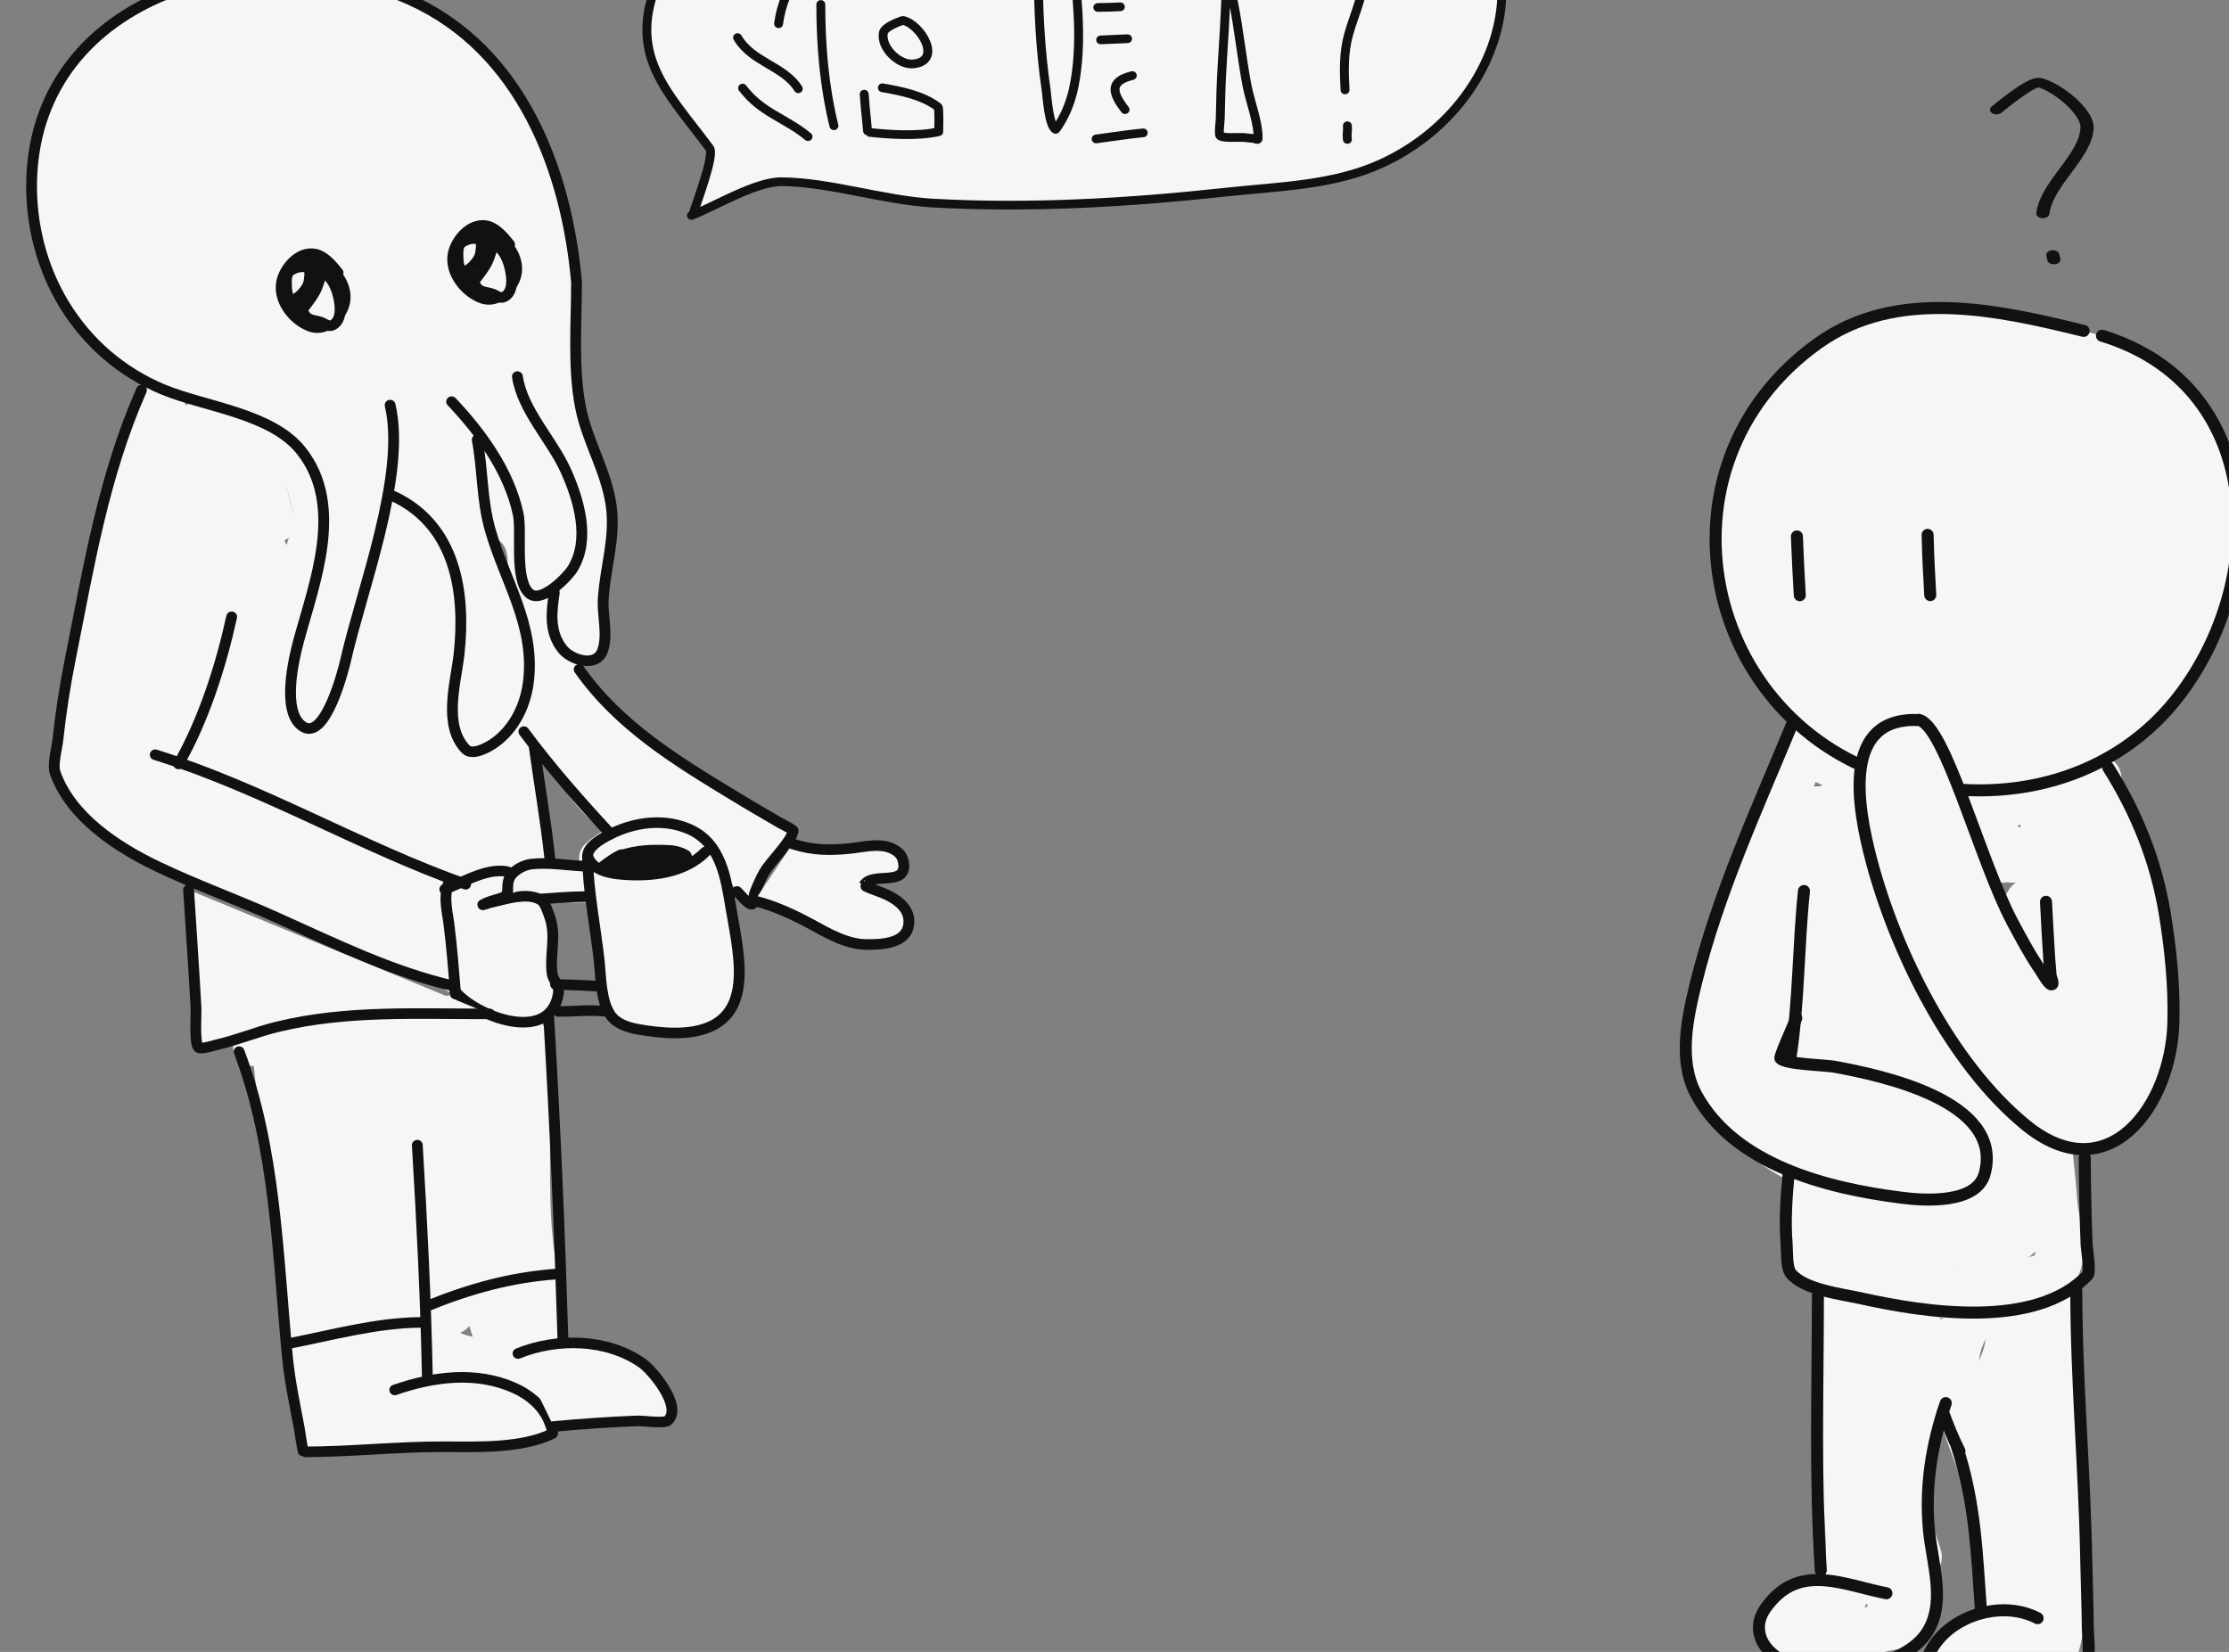 <?xml version="1.0" encoding="UTF-8" standalone="no"?>
<!DOCTYPE svg PUBLIC "-//W3C//DTD SVG 1.1//EN" "http://www.w3.org/Graphics/SVG/1.1/DTD/svg11.dtd">
<svg width="100%" height="100%" viewBox="0 0 85 63" version="1.1" xmlns="http://www.w3.org/2000/svg" xmlns:xlink="http://www.w3.org/1999/xlink" xml:space="preserve" xmlns:serif="http://www.serif.com/" style="fill-rule:evenodd;clip-rule:evenodd;stroke-linecap:round;stroke-linejoin:round;stroke-miterlimit:1.5;">
    <rect x="0" y="0" width="85" height="63" fill="#808080" stroke="none"/>
    <g transform="matrix(1,0,0,1,-6384.25,-2525.59)">
        <g transform="matrix(0.039,0,0,31.646,6268.58,1382.63)">
            <g transform="matrix(15.632,0,0,0.032,-24233.1,19.812)">
                <g transform="matrix(1,0,0,1,-73.563,78.388)">
                    <g id="shading">
                        <g transform="matrix(0.966,0,0,0.569,-179.791,-2118.81)">
                            <path d="M2074.12,4508.87C2074.12,4508.55 2074.1,4508.22 2074.08,4507.9C2074.07,4507.75 2074.03,4507.29 2074.05,4507.44C2074.47,4510.94 2077.24,4514.07 2078.73,4517.2C2081.16,4522.3 2083.08,4527.66 2085.67,4532.68C2086.51,4534.31 2087.56,4535.82 2088.49,4537.41C2089.58,4539.29 2090.57,4541.21 2091.53,4543.16C2091.85,4543.81 2092.2,4544.45 2092.57,4545.08C2092.69,4545.29 2092.81,4545.5 2092.94,4545.71C2092.99,4545.8 2093.1,4546.08 2093.11,4545.98C2093.24,4544.03 2092.86,4541.55 2091.92,4539.8C2091.24,4538.51 2090.12,4537.55 2089.23,4536.41C2088.09,4534.95 2087.1,4533.35 2086.22,4531.72C2084.05,4527.7 2083.58,4523.1 2081.46,4519.07C2081.14,4518.47 2080.8,4517.89 2080.46,4517.3C2079.6,4515.79 2078.91,4514.2 2078.24,4512.6C2078.03,4512.1 2077.52,4511.2 2077.54,4510.63C2077.57,4510.04 2078.44,4509.45 2078.91,4509.22C2079.93,4508.73 2080.69,4509.2 2081.42,4510.03C2082.61,4511.38 2083.27,4513.25 2083.63,4514.99C2083.97,4516.69 2082.75,4518.18 2083.07,4519.83C2084.12,4525.05 2086.92,4529.35 2089.42,4533.92C2090.36,4535.62 2091.34,4537.41 2092.59,4538.91C2093.05,4539.46 2093.53,4540.18 2094.23,4540.44C2094.66,4540.6 2095.13,4540.67 2095.59,4540.67C2099.75,4540.67 2097.47,4535.16 2097.12,4532.91C2097.01,4532.15 2096.89,4531.39 2096.78,4530.64C2096.65,4529.75 2096.51,4528.87 2096.41,4527.99C2096.37,4527.66 2095.97,4527.04 2096.3,4527.02C2097.23,4526.93 2098.63,4528.19 2099.19,4528.8C2099.79,4529.44 2099.84,4530.61 2100.2,4531.42C2100.87,4532.94 2101.9,4534.34 2103.19,4535.39C2104.28,4536.3 2105.56,4537.02 2106.94,4537.37C2107.36,4537.48 2107.78,4537.57 2108.21,4537.65C2108.45,4537.69 2109.07,4537.97 2108.92,4537.77C2108.04,4536.54 2106.72,4535.45 2105.63,4534.4C2103.27,4532.14 2100.81,4529.96 2098.75,4527.41C2097.74,4526.16 2096.18,4524.44 2095.89,4522.77C2095.8,4522.25 2096.53,4521.55 2096.76,4521.16C2097.32,4520.23 2097.69,4519.27 2097.56,4518.16C2097.34,4516.23 2095.89,4515.85 2094.39,4514.92C2093.19,4514.19 2092.07,4513.28 2091.01,4512.37C2090.2,4511.67 2089.4,4510.86 2088.83,4509.95C2088.65,4509.67 2088.55,4509.37 2088.49,4509.04C2088.47,4508.86 2088.51,4508.34 2088.46,4508.51C2088.03,4509.97 2087.73,4511.45 2087.5,4512.95C2086.92,4516.69 2086.74,4520.42 2085.9,4524.12C2085.61,4525.4 2084.77,4527.37 2085.35,4528.63C2086.08,4530.19 2087.47,4531.1 2088.66,4532.3C2089.91,4533.56 2090.95,4535.03 2091.92,4536.52C2092.64,4537.62 2093.28,4538.79 2094.13,4539.8C2094.47,4540.2 2094.87,4540.53 2095.3,4540.83C2095.31,4540.84 2095.69,4541.08 2095.7,4541.08C2096,4540.44 2095.88,4538.55 2095.88,4538.47C2095.92,4536.89 2095.84,4535.27 2095.68,4533.7C2095.59,4532.83 2095.44,4531.98 2095.28,4531.12C2095.24,4530.93 2095.21,4530.74 2095.17,4530.55C2095.13,4530.36 2095.1,4529.8 2095.05,4529.98C2094.52,4532 2094.16,4534.07 2093.98,4536.15C2093.92,4536.87 2093.85,4537.6 2093.86,4538.32C2093.87,4538.53 2093.88,4538.74 2093.9,4538.95C2093.91,4539.09 2093.99,4539.51 2093.94,4539.38C2092.14,4535.17 2091.58,4530.5 2091.23,4525.98C2091.13,4524.56 2091.1,4523.15 2090.96,4521.74C2090.92,4521.39 2090.88,4521.05 2090.84,4520.7C2090.81,4520.47 2090.72,4519.78 2090.74,4520.01C2091.01,4522.8 2091.28,4525.6 2091.79,4528.36C2091.95,4529.21 2092.12,4530.05 2092.35,4530.88C2092.43,4531.16 2092.51,4531.45 2092.61,4531.73C2092.65,4531.86 2092.76,4532.26 2092.76,4532.12C2092.63,4527.02 2091.75,4521.89 2091.12,4516.82C2090.89,4514.97 2090.68,4513.07 2090.37,4511.22C2090.26,4510.54 2090.15,4509.84 2089.98,4509.16C2089.92,4508.89 2089.84,4508.61 2089.75,4508.34C2089.68,4508.15 2089.57,4507.6 2089.52,4507.79C2087.86,4513.3 2089.95,4519.07 2090.35,4524.58C2090.47,4526.32 2090.53,4528.06 2090.63,4529.79C2090.66,4530.39 2090.7,4530.99 2090.73,4531.58C2090.74,4531.76 2090.75,4531.94 2090.76,4532.12C2090.76,4532.21 2090.83,4532.47 2090.77,4532.4C2088.43,4529.33 2087.08,4525.34 2086.62,4521.53C2086.47,4520.19 2086.41,4518.85 2086.38,4517.51C2086.37,4517.09 2086.37,4516.66 2086.36,4516.24C2086.36,4516.04 2086.26,4515.45 2086.37,4515.62C2087.96,4518.15 2088.9,4521.03 2089.46,4523.95C2089.65,4524.92 2089.78,4525.89 2089.9,4526.87C2089.94,4527.2 2089.98,4527.53 2090.01,4527.86C2090.03,4528.04 2090.21,4528.54 2090.07,4528.42C2089.66,4528.06 2089.46,4526.48 2089.36,4525.97C2088.79,4523.27 2088.54,4520.28 2088.67,4517.52C2088.75,4515.94 2089.07,4514.48 2089.82,4513.08C2089.83,4513.06 2090.49,4511.95 2090.51,4511.97C2091.84,4513.02 2092.27,4515.59 2092.5,4517.13C2093.16,4521.55 2092.73,4526.05 2093.31,4530.47" style="fill:none;stroke:rgb(246,246,246);stroke-width:2.5px;"/>
                        </g>
                        <g transform="matrix(0.966,0,0,0.569,-179.791,-2118.81)">
                            <path d="M2081.05,4550.62C2081.21,4553.29 2081.64,4555.76 2082.04,4558.39C2082.73,4562.99 2083.7,4567.81 2087.28,4571.13C2089.75,4573.43 2092.7,4573.55 2095.91,4573.12C2096.65,4573.03 2097.39,4572.92 2098.14,4572.82C2098.2,4572.81 2098.79,4572.77 2098.8,4572.73C2098.97,4572.14 2098.75,4571.14 2098.72,4570.5C2098.62,4568.5 2098.43,4566.57 2098.14,4564.57C2097.69,4561.45 2097.89,4558.14 2097.82,4554.99C2097.79,4553.71 2097.71,4552.43 2097.65,4551.15C2097.62,4550.4 2097.77,4549.9 2097.15,4549.44C2095.43,4548.15 2093.08,4548.51 2091.12,4548.82C2088.81,4549.19 2086.54,4549.73 2084.23,4550.1C2082.82,4550.32 2081.2,4550.32 2079.84,4550.76C2079.73,4550.8 2080.07,4550.76 2080.19,4550.76C2080.34,4550.76 2080.48,4550.76 2080.63,4550.76C2081.13,4550.75 2081.72,4550.69 2082.19,4550.89C2083.37,4551.4 2083.85,4553.11 2083.93,4554.3C2084.01,4555.4 2083.43,4556.52 2083.51,4557.67C2083.84,4562.32 2085.73,4566.16 2088.67,4569.7C2090.17,4571.51 2091.51,4572.27 2093.91,4572.24C2094.76,4572.23 2095.65,4572.16 2096.34,4571.6C2097.91,4570.33 2097.05,4568.39 2096.59,4566.8C2095.49,4563.01 2095.92,4559.1 2095.78,4555.21C2095.73,4554.08 2096.07,4551.18 2094.95,4550.53C2093.02,4549.42 2090.3,4551.02 2088.38,4551.66C2087.62,4551.92 2086.84,4552.11 2086.06,4552.29C2085.8,4552.35 2085.55,4552.4 2085.3,4552.45C2085.18,4552.47 2084.89,4552.4 2084.95,4552.5C2085.93,4554.32 2086.53,4556.19 2086.44,4558.27C2086.39,4559.59 2085.81,4560.94 2086.06,4562.27C2086.49,4564.54 2088.18,4566.49 2089.66,4568.2C2091.05,4569.81 2093.01,4571.74 2095.36,4571.07C2095.81,4570.94 2095.29,4569.62 2095.18,4569.29C2094.62,4567.42 2094.36,4565.46 2094.06,4563.53C2093.62,4560.69 2093.53,4557.88 2093.62,4555.03C2093.65,4554.32 2093.68,4553.62 2093.68,4552.92C2093.68,4552.86 2093.71,4552.37 2093.66,4552.35C2092.09,4551.63 2089.9,4552.31 2088.41,4553.01C2086.44,4553.94 2083.61,4556.22 2084.57,4558.8C2085.23,4560.56 2087.24,4562.22 2088.4,4563.67C2089.31,4564.81 2090.23,4565.95 2091.26,4566.98C2091.6,4567.32 2091.96,4567.64 2092.32,4567.96C2092.5,4568.12 2092.92,4568.66 2092.85,4568.44C2091.72,4564.85 2090.41,4561.69 2090.1,4557.88C2090,4556.67 2090.05,4555.48 2090.17,4554.27C2090.21,4553.85 2090.25,4553.43 2090.3,4553.02C2090.33,4552.79 2090.32,4552.12 2090.39,4552.34C2091.26,4555.12 2092.15,4557.9 2093,4560.69C2093.28,4561.6 2093.54,4562.5 2093.77,4563.42C2093.85,4563.75 2093.93,4564.08 2094,4564.41C2094.03,4564.53 2094.15,4564.9 2094.09,4564.78C2092.87,4562.55 2091.97,4560.16 2091.39,4557.68C2091.21,4556.91 2091.08,4556.13 2091.01,4555.34C2090.99,4555.09 2090.97,4554.84 2090.97,4554.59C2090.96,4554.44 2091.07,4554.01 2090.96,4554.12C2089.49,4555.62 2088.28,4557.45 2087.61,4559.46C2087.39,4560.13 2087.32,4560.81 2087.38,4561.52C2087.4,4561.75 2087.43,4561.97 2087.48,4562.2C2087.5,4562.31 2087.55,4562.66 2087.55,4562.54C2087.66,4559.36 2087.14,4556.17 2086.99,4553C2086.95,4551.96 2086.92,4550.92 2086.9,4549.89C2086.89,4549.48 2086.88,4549.07 2086.87,4548.65C2086.87,4548.48 2086.83,4547.97 2086.87,4548.14C2087.69,4551.71 2087.88,4555.38 2088.43,4558.99C2088.61,4560.19 2088.83,4561.39 2089.07,4562.58C2089.16,4562.99 2089.24,4563.4 2089.34,4563.81C2089.38,4564.02 2089.49,4564.66 2089.48,4564.44C2089.38,4562.39 2089.08,4560.33 2088.92,4558.28C2088.82,4556.99 2088.74,4555.7 2088.69,4554.41C2088.64,4552.79 2088.59,4551.18 2088.99,4549.6C2089,4549.55 2089.34,4548.31 2089.48,4548.34C2090.04,4548.43 2090.3,4549.13 2090.64,4549.59C2091.73,4551.06 2092.42,4552.79 2092.9,4554.54C2093.07,4555.18 2093.21,4555.83 2093.32,4556.48C2093.36,4556.71 2093.39,4556.94 2093.42,4557.16C2093.44,4557.3 2093.53,4557.69 2093.48,4557.57C2092.79,4555.69 2092.28,4553.24 2092.34,4551.19" style="fill:none;stroke:rgb(246,246,246);stroke-width:2.5px;"/>
                        </g>
                        <g transform="matrix(0.966,0,0,0.569,-179.791,-2118.81)">
                            <path d="M2098.73,4539.88C2099.78,4539.88 2101.01,4540.06 2102.04,4539.87C2102.78,4539.73 2103.43,4539.32 2104.13,4539.09C2104.79,4538.86 2105.32,4538.79 2105.9,4538.4C2106.52,4537.99 2107.19,4537.73 2107.88,4537.45C2108.11,4537.36 2108.33,4537.26 2108.56,4537.17C2108.67,4537.13 2109,4537.13 2108.9,4537.07C2106.92,4535.81 2103.84,4536.74 2102.22,4538.24" style="fill:none;stroke:rgb(246,246,246);stroke-width:2.5px;"/>
                        </g>
                        <g transform="matrix(0.966,0,0,0.569,-179.791,-2118.81)">
                            <path d="M2105.53,4532.37C2102.91,4530.59 2100.88,4528.17 2099.48,4525.32C2099.01,4524.38 2098.62,4523.38 2098.32,4522.37C2098.23,4522.04 2098.16,4521.7 2098.09,4521.36C2098.06,4521.25 2098.04,4521.14 2098.02,4521.03C2098.01,4520.98 2097.99,4520.82 2097.99,4520.88C2097.73,4522.39 2097.26,4523.78 2096.74,4525.22C2096.54,4525.79 2096.35,4526.36 2096.24,4526.95C2096.15,4527.39 2096.07,4527.84 2096.1,4528.28C2096.25,4530.38 2098.5,4530.63 2100.01,4531.12" style="fill:none;stroke:rgb(246,246,246);stroke-width:2.5px;"/>
                        </g>
                        <g transform="matrix(0.966,0,0,0.569,-179.791,-2118.81)">
                            <path d="M2074.19,4510.35C2074.7,4510.01 2075.24,4509.71 2075.81,4509.48C2079.61,4507.93 2080.72,4513.63 2081.33,4516.12" style="fill:none;stroke:rgb(246,246,246);stroke-width:2.5px;"/>
                        </g>
                    </g>
                    <g transform="matrix(0.966,0,0,0.569,-179.791,-2118.81)">
                        <path d="M2072.63,4507.29C2070.17,4512.98 2069.21,4519 2068.03,4525.04C2067.68,4526.81 2067.41,4528.6 2067.22,4530.39C2067.17,4530.95 2066.85,4532.05 2067.04,4532.61C2068.05,4535.54 2071.04,4537.53 2073.67,4538.82C2076.19,4540.05 2078.83,4541.02 2081.38,4542.19C2085.16,4543.92 2088.83,4545.79 2092.91,4546.74" style="fill:rgb(246,246,246);stroke:rgb(17,17,17);stroke-width:0.7px;"/>
                    </g>
                    <g transform="matrix(0.966,0,0,0.569,-179.791,-2118.81)">
                        <path d="M2092.93,4547.07C2094.25,4548.73 2099.05,4550.62 2099.62,4547.26C2099.72,4546.65 2099.29,4546.4 2099.22,4545.91C2099.05,4544.57 2099.53,4543.4 2099.03,4542.05C2098.93,4541.78 2098.77,4541.24 2098.52,4541.06C2097.81,4540.57 2096.68,4540.85 2095.93,4541.03C2095.68,4541.09 2095.42,4541.15 2095.16,4541.22C2095.03,4541.26 2094.62,4541.41 2094.74,4541.34C2095.18,4541.07 2095.71,4541.02 2096.16,4540.8C2096.43,4540.66 2096.56,4539.3 2096.52,4539.26C2096.38,4539.14 2096.14,4539.11 2095.86,4539.11C2094.62,4539.11 2093.39,4539.9 2092.27,4540.32" style="fill:rgb(246,246,246);stroke:rgb(17,17,17);stroke-width:0.7px;"/>
                    </g>
                    <g transform="matrix(0.966,0,0,0.569,-179.791,-2118.81)">
                        <path d="M2088.73,4508.28C2089.79,4512.91 2086.87,4520.52 2085.84,4525.21C2085.68,4525.91 2084.52,4530.5 2083.09,4529.56C2081.64,4528.61 2082.52,4524.98 2082.8,4523.9C2083.82,4520.04 2085.8,4514.96 2082.98,4511.31C2081.07,4508.83 2076.78,4508.4 2074.06,4507.26C2068.49,4504.9 2065.34,4499.27 2065.52,4493.3C2065.91,4481 2080.28,4476.93 2090.06,4481.47C2097.24,4484.8 2100.16,4492.75 2100.8,4500.15C2100.8,4502.76 2100.56,4505.8 2101.05,4508.38C2101.47,4510.64 2102.71,4512.59 2103.04,4514.91C2103.34,4517.08 2102.66,4518.97 2102.53,4521.1C2102.46,4522.19 2102.85,4523.47 2102.49,4524.52C2102.09,4525.68 2100.47,4525.16 2099.9,4524.44C2099.02,4523.32 2099.17,4521.99 2099.36,4520.69" style="fill:rgb(246,246,246);stroke:rgb(17,17,17);stroke-width:0.7px;"/>
                    </g>
                    <g transform="matrix(0.966,0,0,0.569,-179.791,-2118.81)">
                        <path d="M2088.97,4514.32C2092.99,4516.26 2093.63,4520.73 2093.19,4524.79C2092.98,4526.67 2092.14,4529.46 2093.62,4531.05C2094.06,4531.52 2095.09,4530.92 2095.48,4530.64C2096.81,4529.68 2097.54,4528.06 2097.7,4526.46C2098.08,4522.77 2096.16,4519.93 2095.21,4516.54C2094.65,4514.53 2094.74,4512.58 2094.37,4510.57" style="fill:rgb(246,246,246);stroke:rgb(17,17,17);stroke-width:0.7px;"/>
                    </g>
                    <g transform="matrix(0.966,0,0,0.569,-179.791,-2118.81)">
                        <path d="M2092.71,4508.05C2094.64,4510.13 2096.43,4512.67 2097.02,4515.48C2097.28,4516.68 2096.74,4519.9 2097.77,4520.76C2098.56,4521.42 2100.24,4519.62 2100.54,4519.12C2101.72,4517.17 2100.95,4514.54 2100.11,4512.63C2099.21,4510.58 2097.3,4508.64 2096.97,4506.39" style="fill:rgb(246,246,246);stroke:rgb(17,17,17);stroke-width:0.7px;"/>
                    </g>
                    <g>
                        <g transform="matrix(0.966,0,0,0.569,-179.791,-2118.81)">
                            <path d="M2085.36,4499.52C2085.03,4499.1 2084.61,4498.57 2084.09,4498.35C2082.96,4497.9 2081.87,4499.17 2081.7,4500.17C2081.49,4501.39 2082.49,4502.7 2083.62,4503.09C2084.6,4503.42 2085.6,4502.41 2085.78,4501.49C2086.06,4500.18 2084.77,4498.63 2083.4,4498.71C2082.47,4498.76 2081.87,4499.55 2081.82,4500.44C2081.81,4500.55 2081.74,4501.26 2081.88,4501.33C2082.49,4501.61 2083.25,4500.76 2083.42,4500.31C2083.5,4500.09 2083.51,4499.85 2083.53,4499.62C2083.54,4499.51 2083.46,4499.23 2083.56,4499.28C2083.72,4499.36 2083.89,4499.6 2083.99,4499.74C2084.48,4500.37 2084.49,4500.8 2084.01,4501.44C2083.87,4501.63 2083.52,4501.89 2083.53,4502.17C2083.53,4502.32 2084.51,4502.33 2084.67,4502.23C2085.2,4501.87 2085.03,4501.12 2084.87,4500.66C2084.52,4499.63 2083.35,4498.61 2082.23,4499.41C2081.97,4499.6 2082.01,4500.15 2082.02,4500.42C2082.04,4501.59 2082.88,4502.52 2084.04,4502.71" style="fill:rgb(246,246,246);stroke:rgb(17,17,17);stroke-width:0.7px;"/>
                        </g>
                        <g transform="matrix(0.966,0,0,0.569,-179.791,-2118.81)">
                            <path d="M2083.09,4501.9C2083.42,4501.45 2083.81,4500.97 2084.01,4500.44C2084.11,4500.19 2084.2,4499.66 2084.48,4499.53C2084.52,4499.51 2084.72,4499.73 2084.75,4499.77C2085.02,4500.06 2085.2,4500.43 2085.31,4500.81C2085.48,4501.38 2085.69,4502.49 2085.11,4502.92C2084.78,4503.17 2084.58,4502.92 2084.25,4502.79C2084.01,4502.7 2083.75,4502.69 2083.52,4502.59C2083.16,4502.43 2083.01,4501.98 2082.93,4501.63" style="fill:rgb(246,246,246);stroke:rgb(17,17,17);stroke-width:0.7px;"/>
                        </g>
                    </g>
                    <g transform="matrix(1,0,0,1,10.73,-1.064)">
                        <g transform="matrix(0.966,0,0,0.569,-179.791,-2118.81)">
                            <path d="M2085.36,4499.52C2085.03,4499.1 2084.61,4498.57 2084.09,4498.35C2082.96,4497.9 2081.87,4499.17 2081.7,4500.17C2081.49,4501.39 2082.49,4502.7 2083.62,4503.09C2084.6,4503.42 2085.6,4502.41 2085.78,4501.49C2086.06,4500.18 2084.77,4498.63 2083.4,4498.71C2082.47,4498.76 2081.87,4499.55 2081.82,4500.44C2081.81,4500.55 2081.74,4501.26 2081.88,4501.33C2082.49,4501.61 2083.25,4500.76 2083.42,4500.31C2083.5,4500.09 2083.51,4499.85 2083.53,4499.62C2083.54,4499.51 2083.46,4499.23 2083.56,4499.28C2083.72,4499.36 2083.89,4499.6 2083.99,4499.74C2084.48,4500.37 2084.49,4500.8 2084.01,4501.44C2083.87,4501.63 2083.52,4501.89 2083.53,4502.17C2083.53,4502.32 2084.51,4502.33 2084.67,4502.23C2085.2,4501.87 2085.03,4501.12 2084.87,4500.66C2084.52,4499.63 2083.35,4498.61 2082.23,4499.41C2081.97,4499.6 2082.01,4500.15 2082.02,4500.42C2082.04,4501.59 2082.88,4502.52 2084.04,4502.71" style="fill:rgb(246,246,246);stroke:rgb(17,17,17);stroke-width:0.7px;"/>
                        </g>
                        <g transform="matrix(0.966,0,0,0.569,-179.791,-2118.81)">
                            <path d="M2083.09,4501.9C2083.42,4501.45 2083.81,4500.97 2084.01,4500.44C2084.11,4500.19 2084.2,4499.66 2084.48,4499.53C2084.52,4499.51 2084.72,4499.73 2084.75,4499.77C2085.02,4500.06 2085.2,4500.43 2085.31,4500.81C2085.48,4501.38 2085.69,4502.49 2085.11,4502.92C2084.78,4503.17 2084.58,4502.92 2084.25,4502.79C2084.01,4502.7 2083.75,4502.69 2083.52,4502.59C2083.16,4502.43 2083.01,4501.98 2082.93,4501.63" style="fill:rgb(246,246,246);stroke:rgb(17,17,17);stroke-width:0.7px;"/>
                        </g>
                    </g>
                    <g transform="matrix(0.966,0,0,0.569,-179.791,-2118.81)">
                        <path d="M2092.97,4547.28C2092.84,4545.72 2092.73,4544.14 2092.53,4542.57C2092.39,4541.59 2092.14,4540.57 2092.64,4539.66" style="fill:rgb(246,246,246);stroke:rgb(17,17,17);stroke-width:0.7px;"/>
                    </g>
                    <g transform="matrix(0.966,0,0,0.569,-179.791,-2118.81)">
                        <path d="M2093.62,4539.99C2086.76,4537.5 2080.49,4533.64 2073.52,4531.42" style="fill:rgb(246,246,246);stroke:rgb(17,17,17);stroke-width:0.7px;"/>
                    </g>
                    <g transform="matrix(0.966,0,0,0.569,-179.791,-2118.81)">
                        <path d="M2075.03,4532.03C2076.65,4529.13 2077.77,4525.56 2078.47,4522.29" style="fill:rgb(246,246,246);stroke:rgb(17,17,17);stroke-width:0.7px;"/>
                    </g>
                    <g transform="matrix(0.966,0,0,0.569,-179.791,-2118.81)">
                        <path d="M2096.34,4540.7C2096.35,4540.34 2096.3,4539.87 2096.48,4539.53C2096.72,4539.08 2097.34,4538.73 2097.85,4538.66C2098.96,4538.53 2100.11,4538.73 2101.22,4538.79" style="fill:rgb(246,246,246);stroke:rgb(17,17,17);stroke-width:0.7px;"/>
                    </g>
                    <g transform="matrix(0.966,0,0,0.569,-179.791,-2118.81)">
                        <path d="M2101.44,4540.81C2100.43,4540.81 2099.44,4540.9 2098.44,4540.97" style="fill:rgb(246,246,246);stroke:rgb(17,17,17);stroke-width:0.7px;"/>
                    </g>
                    <g transform="matrix(0.966,0,0,0.569,-179.791,-2118.81)">
                        <path d="M2099.44,4546.62C2100.3,4546.65 2101.17,4546.67 2102.03,4546.73" style="fill:rgb(246,246,246);stroke:rgb(17,17,17);stroke-width:0.7px;"/>
                    </g>
                    <g transform="matrix(0.966,0,0,0.569,-179.791,-2118.81)">
                        <path d="M2099.62,4548.41C2100.89,4548.41 2101.57,4548.28 2102.82,4548.41" style="fill:rgb(246,246,246);stroke:rgb(17,17,17);stroke-width:0.7px;"/>
                    </g>
                    <g transform="matrix(0.966,0,0,0.569,-179.791,-2118.81)">
                        <path d="M2100.97,4525.77C2103.52,4529.49 2107.29,4531.84 2111.04,4534.16C2111.99,4534.76 2112.96,4535.32 2113.92,4535.9C2113.97,4535.93 2114.84,4536.38 2114.83,4536.45C2114.7,4537.21 2113.34,4538.48 2112.93,4539.25C2112.7,4539.68 2112.5,4540.13 2112.33,4540.59C2112.24,4540.83 2112.34,4541.37 2112.1,4541.31C2111.84,4541.25 2111.41,4540.67 2111.19,4540.47" style="fill:rgb(246,246,246);stroke:rgb(17,17,17);stroke-width:0.7px;"/>
                    </g>
                    <g transform="matrix(0.966,0,0,0.569,-179.791,-2118.81)">
                        <path d="M2101.51,4538.1C2101.54,4540.4 2102.02,4542.79 2102.27,4545.08C2102.38,4546.15 2102.37,4547.69 2102.99,4548.64C2103.39,4549.24 2104.16,4549.48 2104.83,4549.6C2106.24,4549.85 2108.11,4550.04 2109.47,4549.41C2111.49,4548.48 2111.46,4546.17 2111.23,4544.26C2111.12,4543.36 2110.95,4542.47 2110.8,4541.57C2110.47,4539.58 2110.16,4537.26 2108.09,4536.34C2107.72,4536.18 2107.33,4536.06 2106.94,4535.99C2105.39,4535.73 2103.84,4536.15 2102.52,4536.94C2102.13,4537.17 2101.36,4537.72 2101.56,4538.24C2101.9,4539.11 2103.03,4539.29 2103.84,4539.35C2105.68,4539.49 2107.78,4539.25 2109.15,4537.85" style="fill:rgb(246,246,246);stroke:rgb(17,17,17);stroke-width:0.7px;"/>
                    </g>
                    <g transform="matrix(0.966,0,0,0.569,-179.791,-2118.81)">
                        <path d="M2102.64,4538.9C2102.98,4538.64 2103.34,4538.36 2103.73,4538.18" style="fill:none;stroke:rgb(17,17,17);stroke-width:1px;"/>
                    </g>
                    <g transform="matrix(0.966,0,0,0.569,-179.791,-2118.81)">
                        <path d="M2103.74,4538.23C2104.71,4537.87 2105.76,4537.85 2106.77,4537.9C2107.04,4537.91 2107.3,4537.97 2107.55,4538.07C2107.57,4538.08 2107.77,4538.18 2107.77,4538.18C2107.61,4538.42 2107.18,4538.48 2106.92,4538.51C2106.56,4538.56 2106.19,4538.47 2105.83,4538.45C2105.39,4538.42 2104.94,4538.45 2104.49,4538.5C2104.27,4538.53 2104.05,4538.56 2103.83,4538.58C2103.76,4538.59 2103.46,4538.58 2103.65,4538.65C2103.67,4538.66 2103.69,4538.67 2103.71,4538.68C2103.73,4538.68 2103.75,4538.69 2103.77,4538.7C2103.84,4538.72 2103.9,4538.73 2103.96,4538.74C2104.07,4538.77 2104.18,4538.78 2104.3,4538.79C2104.46,4538.81 2104.62,4538.82 2104.78,4538.83C2105.09,4538.85 2105.39,4538.91 2105.69,4538.94" style="fill:none;stroke:rgb(17,17,17);stroke-width:1px;"/>
                    </g>
                    <g transform="matrix(0.966,0,0,0.569,-179.791,-2118.81)">
                        <path d="M2103,4536.67C2101.01,4534.46 2099.13,4532.29 2097.39,4529.89" style="fill:rgb(246,246,246);stroke:rgb(17,17,17);stroke-width:0.7px;"/>
                    </g>
                    <g transform="matrix(0.966,0,0,0.569,-179.791,-2118.81)">
                        <path d="M2098.07,4530.96C2098.4,4533.4 2098.81,4535.82 2099.07,4538.26" style="fill:rgb(246,246,246);stroke:rgb(17,17,17);stroke-width:0.7px;"/>
                    </g>
                    <g transform="matrix(0.966,0,0,0.569,-179.791,-2118.81)">
                        <path d="M2075.68,4540.36C2075.84,4542.97 2076.02,4545.57 2076.16,4548.18C2076.18,4548.56 2076.04,4550.57 2076.33,4550.8C2076.5,4550.93 2077.32,4550.66 2077.52,4550.61C2078.84,4550.3 2080.1,4549.76 2081.42,4549.43C2085.95,4548.3 2090.55,4548.59 2095.17,4548.57" style="fill:rgb(246,246,246);stroke:rgb(17,17,17);stroke-width:0.7px;"/>
                    </g>
                    <g transform="matrix(0.966,0,0,0.569,-179.791,-2118.81)">
                        <path d="M2078.95,4551.07C2081.32,4557.45 2081.44,4564.53 2082.08,4571.28C2082.23,4572.88 2082.56,4574.44 2082.85,4576.01C2082.86,4576.12 2083.08,4577.57 2083.12,4577.56C2086.14,4577.56 2089.19,4577.21 2092.24,4577.22C2094.39,4577.23 2097.27,4577.34 2099.24,4576.35C2099.34,4576.3 2099.02,4575.51 2098.97,4575.4C2098.53,4574.44 2097.7,4573.75 2096.75,4573.32C2094.27,4572.2 2091.51,4572.58 2089.03,4573.46" style="fill:rgb(246,246,246);stroke:rgb(17,17,17);stroke-width:0.7px;"/>
                    </g>
                    <g transform="matrix(0.966,0,0,0.569,-179.791,-2118.81)">
                        <path d="M2091.14,4572.59C2091.04,4567.48 2090.79,4562.36 2090.49,4557.26" style="fill:rgb(246,246,246);stroke:rgb(17,17,17);stroke-width:0.7px;"/>
                    </g>
                    <g transform="matrix(0.966,0,0,0.569,-179.791,-2118.81)">
                        <path d="M2099.32,4575.88C2101.12,4575.71 2102.93,4575.58 2104.74,4575.51C2105.04,4575.49 2106.48,4575.7 2106.71,4575.49C2107.7,4574.58 2105.7,4572.15 2105.07,4571.7C2102.8,4570.05 2099.53,4570 2097.01,4571.05" style="fill:rgb(246,246,246);stroke:rgb(17,17,17);stroke-width:0.7px;"/>
                    </g>
                    <g transform="matrix(0.966,0,0,0.569,-179.791,-2118.81)">
                        <path d="M2099.92,4570.14C2099.71,4563.03 2099.41,4555.9 2099,4548.8" style="fill:rgb(246,246,246);stroke:rgb(17,17,17);stroke-width:0.7px;"/>
                    </g>
                    <g transform="matrix(0.966,0,0,0.569,-179.791,-2118.81)">
                        <path d="M2112.33,4541.09C2113.62,4541.42 2114.8,4541.98 2115.95,4542.61C2117.06,4543.23 2118.3,4543.98 2119.62,4543.98C2120.66,4543.98 2122.27,4543.9 2122.32,4542.51C2122.36,4541.51 2121.44,4540.91 2120.63,4540.57C2120.32,4540.44 2120,4540.34 2119.69,4540.2C2119.67,4540.19 2119.4,4540.06 2119.41,4540.06C2119.95,4539.14 2122.09,4540.15 2121.99,4538.68C2121.97,4538.54 2121.95,4538.4 2121.89,4538.26C2121.82,4538.06 2121.66,4537.89 2121.48,4537.77C2120.66,4537.2 2119.54,4537.5 2118.63,4537.61C2117.22,4537.76 2116.12,4537.76 2114.78,4537.32" style="fill:rgb(246,246,246);stroke:rgb(17,17,17);stroke-width:0.7px;"/>
                    </g>
                    <g transform="matrix(0.966,0,0,0.569,-179.791,-2118.81)">
                        <path d="M2082.21,4570.38C2085.04,4569.82 2087.81,4569.02 2090.7,4568.99" style="fill:rgb(246,246,246);stroke:rgb(17,17,17);stroke-width:0.7px;"/>
                    </g>
                    <g transform="matrix(0.966,0,0,0.569,-179.791,-2118.81)">
                        <path d="M2091.15,4567.9C2093.9,4566.76 2096.57,4566 2099.52,4565.79" style="fill:rgb(246,246,246);stroke:rgb(17,17,17);stroke-width:0.7px;"/>
                    </g>
                </g>
                <g transform="matrix(1.089,0,0,1.089,-240.159,35.809)">
                    <g transform="matrix(0.966,0,0,0.569,-179.791,-2118.81)">
                        <path d="M2109.52,4501.35C2110.92,4500.8 2113.34,4499.28 2114.89,4499.3C2117.78,4499.33 2120.93,4500.43 2123.89,4500.6C2129.7,4500.93 2135.56,4500.57 2141.33,4499.93C2144.4,4499.59 2147.71,4499.53 2150.55,4498.19C2159.31,4494.08 2160.84,4481.75 2150.55,4479.88C2140.59,4478.07 2128.04,4480.24 2117.47,4481.53C2113.26,4482.03 2108.89,4483.94 2107.59,4486.93C2105.58,4491.59 2108.13,4493.86 2110.6,4497.27C2110.91,4497.71 2109.78,4500.67 2109.63,4501.25" style="fill:rgb(246,246,246);stroke:rgb(17,17,17);stroke-width:0.53px;"/>
                    </g>
                    <g transform="matrix(0.966,0,0,0.569,-179.791,-2118.81)">
                        <path d="M2114.7,4489.7C2114.77,4489.14 2114.91,4488.59 2115.12,4488.07C2116.24,4485.24 2118.6,4486.36 2120.81,4486.82C2121.97,4487.07 2123.13,4487.12 2124.31,4487.04" style="fill:none;stroke:rgb(17,17,17);stroke-width:0.53px;"/>
                    </g>
                    <g transform="matrix(0.966,0,0,0.569,-179.791,-2118.81)">
                        <path d="M2117.21,4488.53C2117.21,4491 2117.41,4493.49 2117.99,4495.9" style="fill:none;stroke:rgb(17,17,17);stroke-width:0.53px;"/>
                    </g>
                    <g transform="matrix(0.966,0,0,0.569,-179.791,-2118.81)">
                        <path d="M2122.04,4489.51C2121.78,4489.61 2121,4489.9 2120.93,4490.25C2120.76,4491.14 2121.85,4492.23 2122.71,4492.14C2124.48,4491.96 2123.14,4489.73 2122.11,4489.5" style="fill:none;stroke:rgb(17,17,17);stroke-width:0.53px;"/>
                    </g>
                    <g transform="matrix(0.966,0,0,0.569,-179.791,-2118.81)">
                        <path d="M2112.26,4490.54C2113.12,4492.05 2115.02,4492.26 2115.87,4493.65" style="fill:none;stroke:rgb(17,17,17);stroke-width:0.53px;"/>
                    </g>
                    <g transform="matrix(0.966,0,0,0.569,-179.791,-2118.81)">
                        <path d="M2112.56,4493.61C2113.68,4495.12 2115.08,4495.41 2116.45,4496.56" style="fill:none;stroke:rgb(17,17,17);stroke-width:0.53px;"/>
                    </g>
                    <g transform="matrix(0.966,0,0,0.569,-179.791,-2118.81)">
                        <path d="M2119.79,4493.98C2119.83,4494.58 2119.89,4495.18 2119.95,4495.78C2119.95,4495.82 2119.99,4496.29 2120.01,4496.29C2121.24,4496.44 2123.01,4496.55 2124.22,4496.26C2124.22,4496.26 2124.26,4494.81 2124.18,4494.76C2123.28,4494.05 2121.98,4493.79 2120.87,4493.59" style="fill:none;stroke:rgb(17,17,17);stroke-width:0.53px;"/>
                    </g>
                    <g transform="matrix(0.966,0,0,0.569,-179.791,-2118.81)">
                        <path d="M2130.14,4486.41C2130.14,4488.87 2130.26,4491.3 2130.61,4493.74C2130.66,4494.1 2130.77,4495.91 2131.17,4496.12C2131.2,4496.13 2131.48,4495.66 2131.5,4495.62C2131.81,4495.07 2132.04,4494.47 2132.19,4493.86C2132.75,4491.41 2132.53,4488.76 2132.27,4486.29" style="fill:none;stroke:rgb(17,17,17);stroke-width:0.53px;"/>
                    </g>
                    <g transform="matrix(0.966,0,0,0.569,-179.791,-2118.81)">
                        <path d="M2133.68,4486.72C2134.13,4486.7 2134.58,4486.69 2135.02,4486.66" style="fill:none;stroke:rgb(17,17,17);stroke-width:0.53px;"/>
                    </g>
                    <g transform="matrix(0.966,0,0,0.569,-179.791,-2118.81)">
                        <path d="M2133.68,4488.71C2134.13,4488.71 2134.58,4488.69 2135.02,4488.67" style="fill:none;stroke:rgb(17,17,17);stroke-width:0.53px;"/>
                    </g>
                    <g transform="matrix(0.966,0,0,0.569,-179.791,-2118.81)">
                        <path d="M2133.85,4490.68C2134.38,4490.66 2134.92,4490.63 2135.45,4490.61" style="fill:none;stroke:rgb(17,17,17);stroke-width:0.53px;"/>
                    </g>
                    <g transform="matrix(0.966,0,0,0.569,-179.791,-2118.81)">
                        <path d="M2135.73,4492.85C2134.37,4493.19 2134.51,4493.88 2135.3,4494.92" style="fill:none;stroke:rgb(17,17,17);stroke-width:0.53px;"/>
                    </g>
                    <g transform="matrix(0.966,0,0,0.569,-179.791,-2118.81)">
                        <path d="M2133.58,4496.7C2134.51,4496.58 2135.44,4496.42 2136.38,4496.33" style="fill:none;stroke:rgb(17,17,17);stroke-width:0.53px;"/>
                    </g>
                    <g transform="matrix(0.966,0,0,0.569,-179.791,-2118.81)">
                        <path d="M2141.29,4488.22C2141.24,4489.52 2141.16,4490.82 2141.08,4492.12C2141.01,4493.24 2140.98,4494.36 2140.96,4495.48C2140.96,4495.58 2140.85,4496.43 2140.95,4496.51C2141.13,4496.67 2142.05,4496.59 2142.33,4496.61C2142.53,4496.63 2142.72,4496.65 2142.92,4496.67C2143.02,4496.68 2143.21,4496.79 2143.21,4496.69C2143.24,4495.73 2142.74,4494.44 2142.56,4493.5C2142.23,4491.76 2142.07,4489.99 2141.72,4488.26" style="fill:none;stroke:rgb(17,17,17);stroke-width:0.53px;"/>
                    </g>
                    <g transform="matrix(0.966,0,0,0.569,-179.791,-2118.81)">
                        <path d="M2141.85,4485.12C2141.62,4485.18 2141.25,4485.22 2141.06,4485.38C2140.33,4485.98 2141.45,4486.82 2142.01,4486.87C2143,4486.97 2142.46,4485.57 2142.12,4485.25" style="fill:none;stroke:rgb(17,17,17);stroke-width:0.53px;"/>
                    </g>
                    <g transform="matrix(0.966,0,0,0.569,-179.791,-2118.81)">
                        <path d="M2146.34,4486.17C2146.73,4485.12 2147.67,4483.63 2148.85,4484.76C2149.02,4484.93 2149.15,4485.11 2149.25,4485.32C2149.38,4485.61 2149.46,4485.91 2149.5,4486.22C2149.67,4487.6 2148.94,4489.05 2148.59,4490.36C2148.29,4491.48 2148.32,4492.57 2148.38,4493.72" style="fill:none;stroke:rgb(17,17,17);stroke-width:0.53px;"/>
                    </g>
                    <g transform="matrix(0.966,0,0,0.569,-179.791,-2118.81)">
                        <path d="M2148.52,4495.9C2148.55,4496.4 2148.47,4496.23 2148.52,4496.73" style="fill:none;stroke:rgb(17,17,17);stroke-width:0.53px;"/>
                    </g>
                </g>
            </g>
        </g>
        <g transform="matrix(0.039,0,0,31.646,6268.58,1382.63)">
            <g transform="matrix(18.993,0,0,0.046,-30065.8,17.55)">
                <g transform="matrix(1.281,0,0,1.281,-534.505,-125.21)">
                    <g>
                        <g>
                            <g transform="matrix(0.966,0,0,0.491,-179.791,-1829.69)">
                                <path d="M2110.76,4599.7C2110.29,4600.61 2109.94,4601.56 2109.51,4602.48C2109.03,4603.5 2108.49,4604.46 2108.18,4605.55" style="fill:none;stroke:rgb(246,246,246);stroke-width:2px;"/>
                            </g>
                            <g transform="matrix(0.966,0,0,0.491,-179.791,-1829.69)">
                                <path d="M2108.49,4607.7C2108.49,4606.05 2108.48,4604.39 2108.5,4602.73C2108.5,4602.21 2108.54,4601.68 2108.62,4601.16C2108.65,4600.99 2108.68,4600.82 2108.72,4600.65C2108.75,4600.56 2108.89,4600.37 2108.8,4600.37C2107.84,4600.4 2106.88,4600.84 2105.91,4600.93C2105.27,4600.98 2104.59,4600.8 2103.98,4600.64C2102.69,4600.3 2101.4,4599.78 2100.17,4599.25C2099.83,4599.1 2099.47,4598.95 2099.15,4598.76C2099.07,4598.72 2098.88,4598.51 2098.8,4598.51C2098.64,4598.5 2098.32,4599.03 2098.25,4599.16C2097.84,4599.93 2097.66,4600.84 2097.41,4601.68C2096.81,4603.75 2095.97,4605.77 2095.3,4607.82C2094.86,4609.19 2094.42,4610.81 2094.88,4612.23C2095.27,4613.42 2096.4,4613.92 2097.49,4614.35C2099.75,4615.23 2102.3,4616.08 2104.72,4616.34C2104.84,4616.35 2104.49,4616.41 2104.37,4616.44C2104.14,4616.5 2103.91,4616.54 2103.68,4616.56C2102.94,4616.64 2102.19,4616.58 2101.45,4616.48C2099.57,4616.22 2097.46,4615.41 2096.23,4613.89C2095.88,4613.44 2095.22,4612.36 2095.46,4611.74C2095.51,4611.6 2095.61,4611.46 2095.72,4611.36C2096.42,4610.71 2096.92,4611.32 2097.37,4611.9C2097.56,4612.14 2097.8,4612.41 2097.99,4612.67C2098.05,4612.77 2098.13,4612.85 2098.21,4612.93C2098.25,4612.96 2098.38,4613.03 2098.33,4613.03C2098,4612.96 2097.67,4612.82 2097.36,4612.68C2097.25,4612.63 2097.13,4612.58 2097.02,4612.52C2096.96,4612.5 2096.79,4612.42 2096.85,4612.44C2098.08,4612.99 2099.32,4613.51 2100.6,4613.93C2101.71,4614.3 2102.84,4614.55 2103.98,4614.79C2104.36,4614.86 2104.74,4614.94 2105.12,4615.03C2105.24,4615.06 2105.36,4615.1 2105.48,4615.16C2105.54,4615.18 2105.66,4615.3 2105.65,4615.24C2105.54,4614.9 2105.19,4614.55 2104.97,4614.28C2104.32,4613.49 2103.59,4612.8 2102.71,4612.28C2102.32,4612.05 2101.9,4611.87 2101.46,4611.76C2101.31,4611.72 2101.16,4611.7 2101.01,4611.69C2100.94,4611.68 2100.76,4611.62 2100.8,4611.68C2101,4612.01 2101.42,4612.29 2101.72,4612.53C2101.83,4612.62 2101.94,4612.71 2102.05,4612.79C2102.12,4612.83 2102.32,4612.93 2102.24,4612.92C2100.53,4612.81 2099.02,4611.78 2097.63,4610.87C2097.5,4610.78 2096.65,4610.39 2096.61,4610.23C2096.45,4609.6 2096.87,4608.68 2096.98,4608.06C2097.13,4607.14 2097.16,4606.2 2097.36,4605.29C2097.53,4604.48 2097.87,4603.71 2098.14,4602.93C2098.32,4602.43 2098.5,4601.94 2098.69,4601.45C2098.71,4601.41 2098.83,4601.01 2098.87,4601.01C2100.89,4600.97 2102.51,4601.9 2104.38,4602.62C2105,4602.86 2105.65,4603 2106.32,4603.02C2106.55,4603.03 2106.77,4603.03 2107,4603.01C2107.1,4603 2107.36,4603.07 2107.3,4602.98C2106.08,4601.09 2103.3,4602.14 2101.51,4601.89C2101.1,4601.84 2100.63,4601.77 2100.28,4601.5C2100.14,4601.38 2099.83,4600.95 2099.66,4600.9C2099.63,4600.89 2099.47,4601.32 2099.45,4601.36C2099.23,4601.97 2099.1,4602.61 2098.98,4603.25C2098.67,4604.9 2098.45,4606.56 2098.44,4608.24C2098.44,4608.8 2098.33,4609.65 2098.57,4610.18C2098.72,4610.49 2099.52,4610.6 2099.81,4610.65C2100.98,4610.84 2102.13,4610.49 2103.18,4611.18C2103.85,4611.61 2104.38,4612.24 2104.88,4612.84C2105.05,4613.04 2105.22,4613.24 2105.39,4613.44C2105.43,4613.5 2105.69,4613.73 2105.72,4613.7C2106.11,4613.29 2105.87,4612.3 2105.64,4611.84C2104.89,4610.25 2103.42,4609.11 2102.68,4607.49C2102.13,4606.28 2102.02,4604.96 2101.63,4603.7C2101.54,4603.42 2101.44,4603.15 2101.31,4602.89C2101.3,4602.88 2101.19,4602.66 2101.18,4602.67C2100.78,4602.87 2100.51,4603.4 2100.33,4603.79C2099.86,4604.78 2099.73,4605.9 2099.78,4606.99C2099.8,4607.44 2099.83,4607.88 2099.86,4608.33C2099.87,4608.48 2099.88,4608.64 2099.89,4608.8C2099.89,4608.88 2099.82,4609.08 2099.9,4609.05C2100.49,4608.79 2101.03,4607.87 2101.32,4607.33C2101.43,4607.13 2101.52,4606.93 2101.61,4606.72C2101.66,4606.6 2101.69,4606.25 2101.75,4606.36C2102.4,4607.62 2102.51,4609.05 2102.64,4610.43C2102.66,4610.7 2102.69,4610.97 2102.72,4611.23C2102.74,4611.37 2102.91,4611.64 2102.78,4611.64C2102.69,4611.64 2102.67,4611.5 2102.62,4611.43C2102.41,4611.11 2102.23,4610.78 2102.08,4610.43C2101.55,4609.19 2101.35,4607.82 2101.23,4606.49C2101.19,4606.07 2101.16,4605.64 2101.14,4605.21C2101.13,4605.06 2101.12,4604.91 2101.11,4604.75C2101.1,4604.69 2101.1,4604.52 2101.09,4604.58C2100.48,4606.72 2100.9,4609.34 2101.29,4611.49C2101.39,4612.04 2101.52,4612.58 2101.68,4613.12C2101.68,4613.13 2101.82,4613.55 2101.83,4613.54C2102.99,4613.04 2103.75,4611.92 2104.44,4610.91C2105.14,4609.9 2105.85,4608.86 2106.46,4607.79C2106.83,4607.16 2107.12,4606.49 2107.44,4605.83C2107.54,4605.62 2107.64,4605.42 2107.76,4605.22C2107.82,4605.1 2107.9,4604.75 2107.97,4604.87C2108.49,4605.82 2108.33,4607.31 2108.3,4608.39C2108.19,4611.46 2108.7,4614.4 2108.93,4617.44C2108.99,4618.19 2109.5,4619.7 2108.84,4620.28C2108.51,4620.57 2107.99,4620.61 2107.59,4620.7C2106.64,4620.93 2105.68,4621.22 2104.69,4621.18C2103.29,4621.12 2101.87,4620.75 2100.53,4620.36C2100.21,4620.27 2099.36,4620.17 2099.11,4619.9C2098.41,4619.12 2098.78,4617.38 2098.89,4616.45C2099.04,4615.28 2099.29,4614.1 2099.36,4612.92C2099.43,4611.61 2099.32,4610.25 2099.32,4608.93" style="fill:none;stroke:rgb(246,246,246);stroke-width:2px;"/>
                            </g>
                            <g transform="matrix(0.966,0,0,0.491,-179.791,-1829.69)">
                                <path d="M2100.11,4617.35C2100.1,4617.65 2100.01,4618.14 2100.14,4618.42C2100.39,4618.94 2101.05,4619.16 2101.58,4619.25C2102.77,4619.47 2103.95,4619.29 2105.14,4619.17C2106.14,4619.07 2107.3,4619.33 2107.76,4618.22C2108.16,4617.26 2107.97,4616.12 2107.83,4615.12C2107.78,4614.75 2107.72,4614.38 2107.68,4614.01C2107.67,4613.91 2107.66,4613.81 2107.66,4613.7C2107.65,4613.65 2107.67,4613.5 2107.64,4613.54C2106.7,4614.69 2106.43,4616.32 2106.2,4617.75C2106.12,4618.21 2106.05,4618.66 2105.99,4619.12C2105.97,4619.28 2105.95,4619.44 2105.93,4619.6C2105.92,4619.67 2105.94,4619.87 2105.9,4619.81C2105.32,4618.89 2105.04,4617.86 2104.81,4616.81C2104.75,4616.52 2104.78,4615.81 2104.52,4615.57C2104.23,4615.32 2103.76,4615.31 2103.41,4615.34C2102.57,4615.4 2101.61,4615.74 2101.19,4616.52C2100.74,4617.36 2100.87,4618.16 2101.89,4618.28C2102.16,4618.32 2102.43,4618.31 2102.7,4618.29C2103.27,4618.22 2103.82,4618.08 2104.39,4618.01" style="fill:none;stroke:rgb(246,246,246);stroke-width:2px;"/>
                            </g>
                        </g>
                        <g>
                            <g transform="matrix(0.966,0,0,0.491,-179.791,-1829.69)">
                                <path d="M2100.17,4621.09C2100.17,4623.06 2100.09,4625.01 2100.18,4626.98C2100.27,4628.94 2100.52,4630.94 2100.45,4632.92C2100.44,4633.36 2100.27,4633.71 2099.92,4634C2099.8,4634.1 2099.54,4634.11 2099.4,4634.14C2098.95,4634.22 2097.01,4634.59 2098.16,4635.34C2098.3,4635.43 2098.45,4635.51 2098.62,4635.55C2099.63,4635.75 2100.83,4635.29 2101.8,4635.06C2102.14,4634.98 2102.69,4634.94 2102.96,4634.66C2103.28,4634.33 2103.23,4633.29 2103.11,4632.92C2103.02,4632.63 2102.52,4633.38 2102.4,4633.54C2102.32,4633.65 2102.11,4633.98 2102.16,4633.86C2102.37,4633.37 2102.7,4632.97 2103.01,4632.54C2103.05,4632.49 2103.31,4632.18 2103.28,4632.09C2103,4631.21 2102.72,4630.56 2102.75,4629.6C2102.8,4627.97 2103.33,4626.4 2103.69,4624.82C2103.82,4624.27 2104.29,4623.42 2103.7,4623.03C2103.38,4622.82 2102.36,4622.12 2101.91,4622.25C2101.5,4622.36 2101.23,4623.53 2101.14,4623.88C2100.69,4625.59 2100.72,4627.42 2100.93,4629.16C2101.02,4629.96 2101.16,4630.76 2101.26,4631.55C2101.29,4631.82 2101.32,4632.08 2101.34,4632.35C2101.35,4632.44 2101.36,4632.53 2101.37,4632.62C2101.37,4632.67 2101.38,4632.81 2101.38,4632.76C2101.61,4629.61 2101.35,4626.27 2102.64,4623.3" style="fill:none;stroke:rgb(246,246,246);stroke-width:2px;"/>
                            </g>
                            <g transform="matrix(0.966,0,0,0.491,-179.791,-1829.69)">
                                <path d="M2108.73,4621.34C2108.73,4622.53 2108.71,4623.74 2108.78,4624.93C2108.83,4625.87 2108.95,4626.79 2108.99,4627.73C2109.02,4628.51 2109,4629.29 2109.03,4630.07C2109.05,4630.6 2109.08,4631.14 2109.13,4631.67C2109.3,4633.7 2109.68,4636.87 2107.23,4637.71C2106.89,4637.83 2106.56,4637.84 2106.2,4637.81C2105.35,4637.71 2104.19,4637.45 2104.73,4636.3C2104.8,4636.14 2104.93,4635.98 2105.07,4635.86C2105.27,4635.69 2105.5,4635.55 2105.74,4635.45C2106.16,4635.26 2106.61,4635.16 2107.04,4635.03C2107.07,4635.02 2107.42,4634.94 2107.42,4634.89C2107.44,4634.75 2107.22,4634.43 2107.16,4634.29C2106.96,4633.82 2106.79,4633.34 2106.72,4632.83C2106.57,4631.83 2106.67,4630.84 2106.42,4629.84C2106.01,4628.21 2105.22,4626.69 2104.88,4625.05C2104.57,4623.51 2105.22,4621.56 2107.03,4621.32C2107.15,4621.31 2107.17,4622.32 2107.17,4622.42C2107.16,4622.96 2107.07,4623.53 2106.87,4624.04C2106.67,4624.56 2106.33,4625 2106.43,4625.6C2106.57,4626.55 2107.27,4627.43 2107.51,4628.37C2108.01,4630.34 2108.17,4632.43 2108.35,4634.45C2108.43,4635.34 2108.05,4635.78 2107.29,4636.24C2107.08,4636.37 2106.85,4636.49 2106.61,4636.58C2106.5,4636.63 2106.16,4636.78 2106.26,4636.72C2107.03,4636.19 2107.71,4635.88 2108.1,4634.94C2108.62,4633.69 2108.31,4632 2108.18,4630.68C2107.93,4628.11 2107.73,4625.57 2107.66,4622.98" style="fill:none;stroke:rgb(246,246,246);stroke-width:2px;"/>
                            </g>
                        </g>
                    </g>
                    <g transform="matrix(0.966,0,0,0.491,-406.227,-1755.41)">
                        <path d="M2344.59,4429.76C2341.02,4428.88 2336.82,4427.94 2333.55,4430.27C2326.39,4435.38 2328.7,4446.19 2336.97,4448.45C2341.28,4449.63 2345.95,4448.5 2348.67,4444.81C2352.34,4439.84 2352.02,4431.99 2345.35,4429.96" style="fill:rgb(246,246,246);stroke:rgb(17,17,17);stroke-width:0.5px;"/>
                    </g>
                    <g transform="matrix(0.966,0,0,0.491,-179.842,-1823.63)">
                        <path d="M2108.67,4592.48C2108.71,4593.26 2108.75,4594.03 2108.8,4594.8C2108.82,4595.04 2108.84,4595.29 2108.86,4595.53C2108.87,4595.66 2109.02,4595.93 2108.89,4595.92C2108.78,4595.91 2108.52,4595.45 2108.46,4595.36C2108.01,4594.71 2107.64,4594.01 2107.27,4593.32C2105.91,4590.75 2104.47,4585.11 2103.37,4584.9L2103.37,4584.91C2100.17,4584.77 2100.8,4588.46 2101.41,4590.77C2102.42,4594.58 2104.7,4599.19 2107.78,4601.74C2111.24,4604.62 2113.89,4600.97 2113.97,4597.49C2114.01,4595.97 2113.85,4594.4 2113.6,4592.9C2113.23,4590.73 2112.43,4588.75 2111.26,4586.89" style="fill:rgb(246,246,246);stroke:rgb(17,17,17);stroke-width:0.5px;"/>
                    </g>
                    <g transform="matrix(0.966,0,0,0.491,-179.842,-1823.63)">
                        <path d="M2098.1,4585.1C2096.64,4588.63 2095.03,4592.13 2094.11,4595.85C2093.75,4597.32 2093.36,4599.08 2094.11,4600.49C2095.7,4603.44 2099.56,4604.41 2102.62,4604.8C2103.59,4604.93 2105.78,4605.08 2106.12,4603.8C2106.93,4600.78 2101.83,4599.71 2099.87,4599.35C2099.51,4599.28 2097.82,4599.25 2097.62,4599C2097.57,4598.93 2098.22,4597.51 2098.28,4597.32" style="fill:none;stroke:rgb(17,17,17);stroke-width:0.5px;"/>
                    </g>
                    <g transform="matrix(0.966,0,0,0.491,-179.842,-1823.63)">
                        <path d="M2098.04,4598.96C2098.39,4596.65 2098.36,4594.34 2098.6,4592.03" style="fill:none;stroke:rgb(17,17,17);stroke-width:0.5px;"/>
                    </g>
                    <g transform="matrix(0.966,0,0,0.491,-179.842,-1823.63)">
                        <path d="M2110.28,4603.15C2110.29,4604.36 2110.31,4605.57 2110.36,4606.78C2110.37,4606.94 2110.52,4607.89 2110.41,4608.02C2108.26,4610.31 2103.63,4609.59 2100.95,4608.99C2100.19,4608.82 2098.59,4608.64 2098.05,4607.95C2097.87,4607.72 2097.9,4607.04 2097.88,4606.75C2097.8,4605.78 2097.87,4604.8 2097.96,4603.83" style="fill:none;stroke:rgb(17,17,17);stroke-width:0.5px;"/>
                    </g>
                    <g transform="matrix(0.966,0,0,0.491,-179.842,-1823.63)">
                        <path d="M2109.93,4608.68C2109.93,4612.37 2110.27,4616.06 2110.34,4619.75C2110.36,4620.74 2110.4,4621.74 2110.41,4622.73C2110.42,4623.19 2110.51,4623.77 2110.37,4624.22C2109.82,4625.9 2106.93,4626.08 2105.5,4625.98C2105,4625.95 2104.13,4625.97 2103.8,4625.52C2103.29,4624.82 2103.71,4623.77 2104.21,4623.19C2105.16,4622.07 2107,4621.63 2108.32,4622.32" style="fill:none;stroke:rgb(17,17,17);stroke-width:0.5px;"/>
                    </g>
                    <g transform="matrix(0.966,0,0,0.491,-179.842,-1823.63)">
                        <path d="M2105.97,4622.09C2105.79,4619.65 2105.74,4617.54 2104.97,4615.19" style="fill:none;stroke:rgb(17,17,17);stroke-width:0.5px;"/>
                    </g>
                    <g transform="matrix(0.966,0,0,0.491,-179.842,-1823.63)">
                        <path d="M2099.18,4608.88C2099.18,4612.69 2099.05,4616.5 2099.3,4620.32" style="fill:none;stroke:rgb(17,17,17);stroke-width:0.5px;"/>
                    </g>
                    <g transform="matrix(0.966,0,0,0.491,-179.842,-1823.63)">
                        <path d="M2102.03,4621.28C2100.36,4620.96 2098.58,4620.07 2097.25,4621.59C2096.94,4621.94 2096.7,4622.3 2096.73,4622.79C2096.79,4623.68 2097.74,4624.22 2098.53,4624.39C2099.99,4624.7 2102.65,4624.34 2103.63,4623.04C2104.57,4621.79 2103.93,4620.05 2103.8,4618.65C2103.63,4616.82 2103.91,4615.08 2104.5,4613.36" style="fill:none;stroke:rgb(17,17,17);stroke-width:0.5px;"/>
                    </g>
                    <g transform="matrix(0.966,0,0,0.491,-179.842,-1823.63)">
                        <path d="M2105.07,4615.36C2104.8,4614.83 2104.59,4614.28 2104.38,4613.73" style="fill:none;stroke:rgb(17,17,17);stroke-width:0.5px;"/>
                    </g>
                    <g transform="matrix(0.966,0,0,0.491,-406.227,-1755.41)">
                        <path d="M2332.66,4438.32C2332.69,4439.14 2332.73,4439.95 2332.78,4440.77" style="fill:none;stroke:rgb(17,17,17);stroke-width:0.5px;"/>
                    </g>
                    <g transform="matrix(0.966,0,0,0.491,-407.437,-1755.83)">
                        <path d="M2339.35,4439.11C2339.37,4439.95 2339.41,4440.79 2339.46,4441.62" style="fill:none;stroke:rgb(17,17,17);stroke-width:0.5px;"/>
                    </g>
                </g>
                <g transform="matrix(1.355,0,0,0.491,-965.394,-1842.03)">
                    <path d="M2071.83,4579.5C2072.02,4579.28 2073.17,4577.94 2073.48,4578.06C2074.2,4578.35 2075.28,4579.63 2075.27,4580.44C2075.24,4581.99 2073.74,4583.4 2073.59,4585.04" style="fill:none;stroke:rgb(17,17,17);stroke-width:0.5px;"/>
                </g>
                <g transform="matrix(1.355,0,0,0.491,-965.394,-1842.03)">
                    <path d="M2073.97,4587.25C2073.98,4587.33 2073.99,4587.41 2074.01,4587.5" style="fill:none;stroke:rgb(17,17,17);stroke-width:0.5px;"/>
                </g>
            </g>
        </g>
    </g>
</svg>
